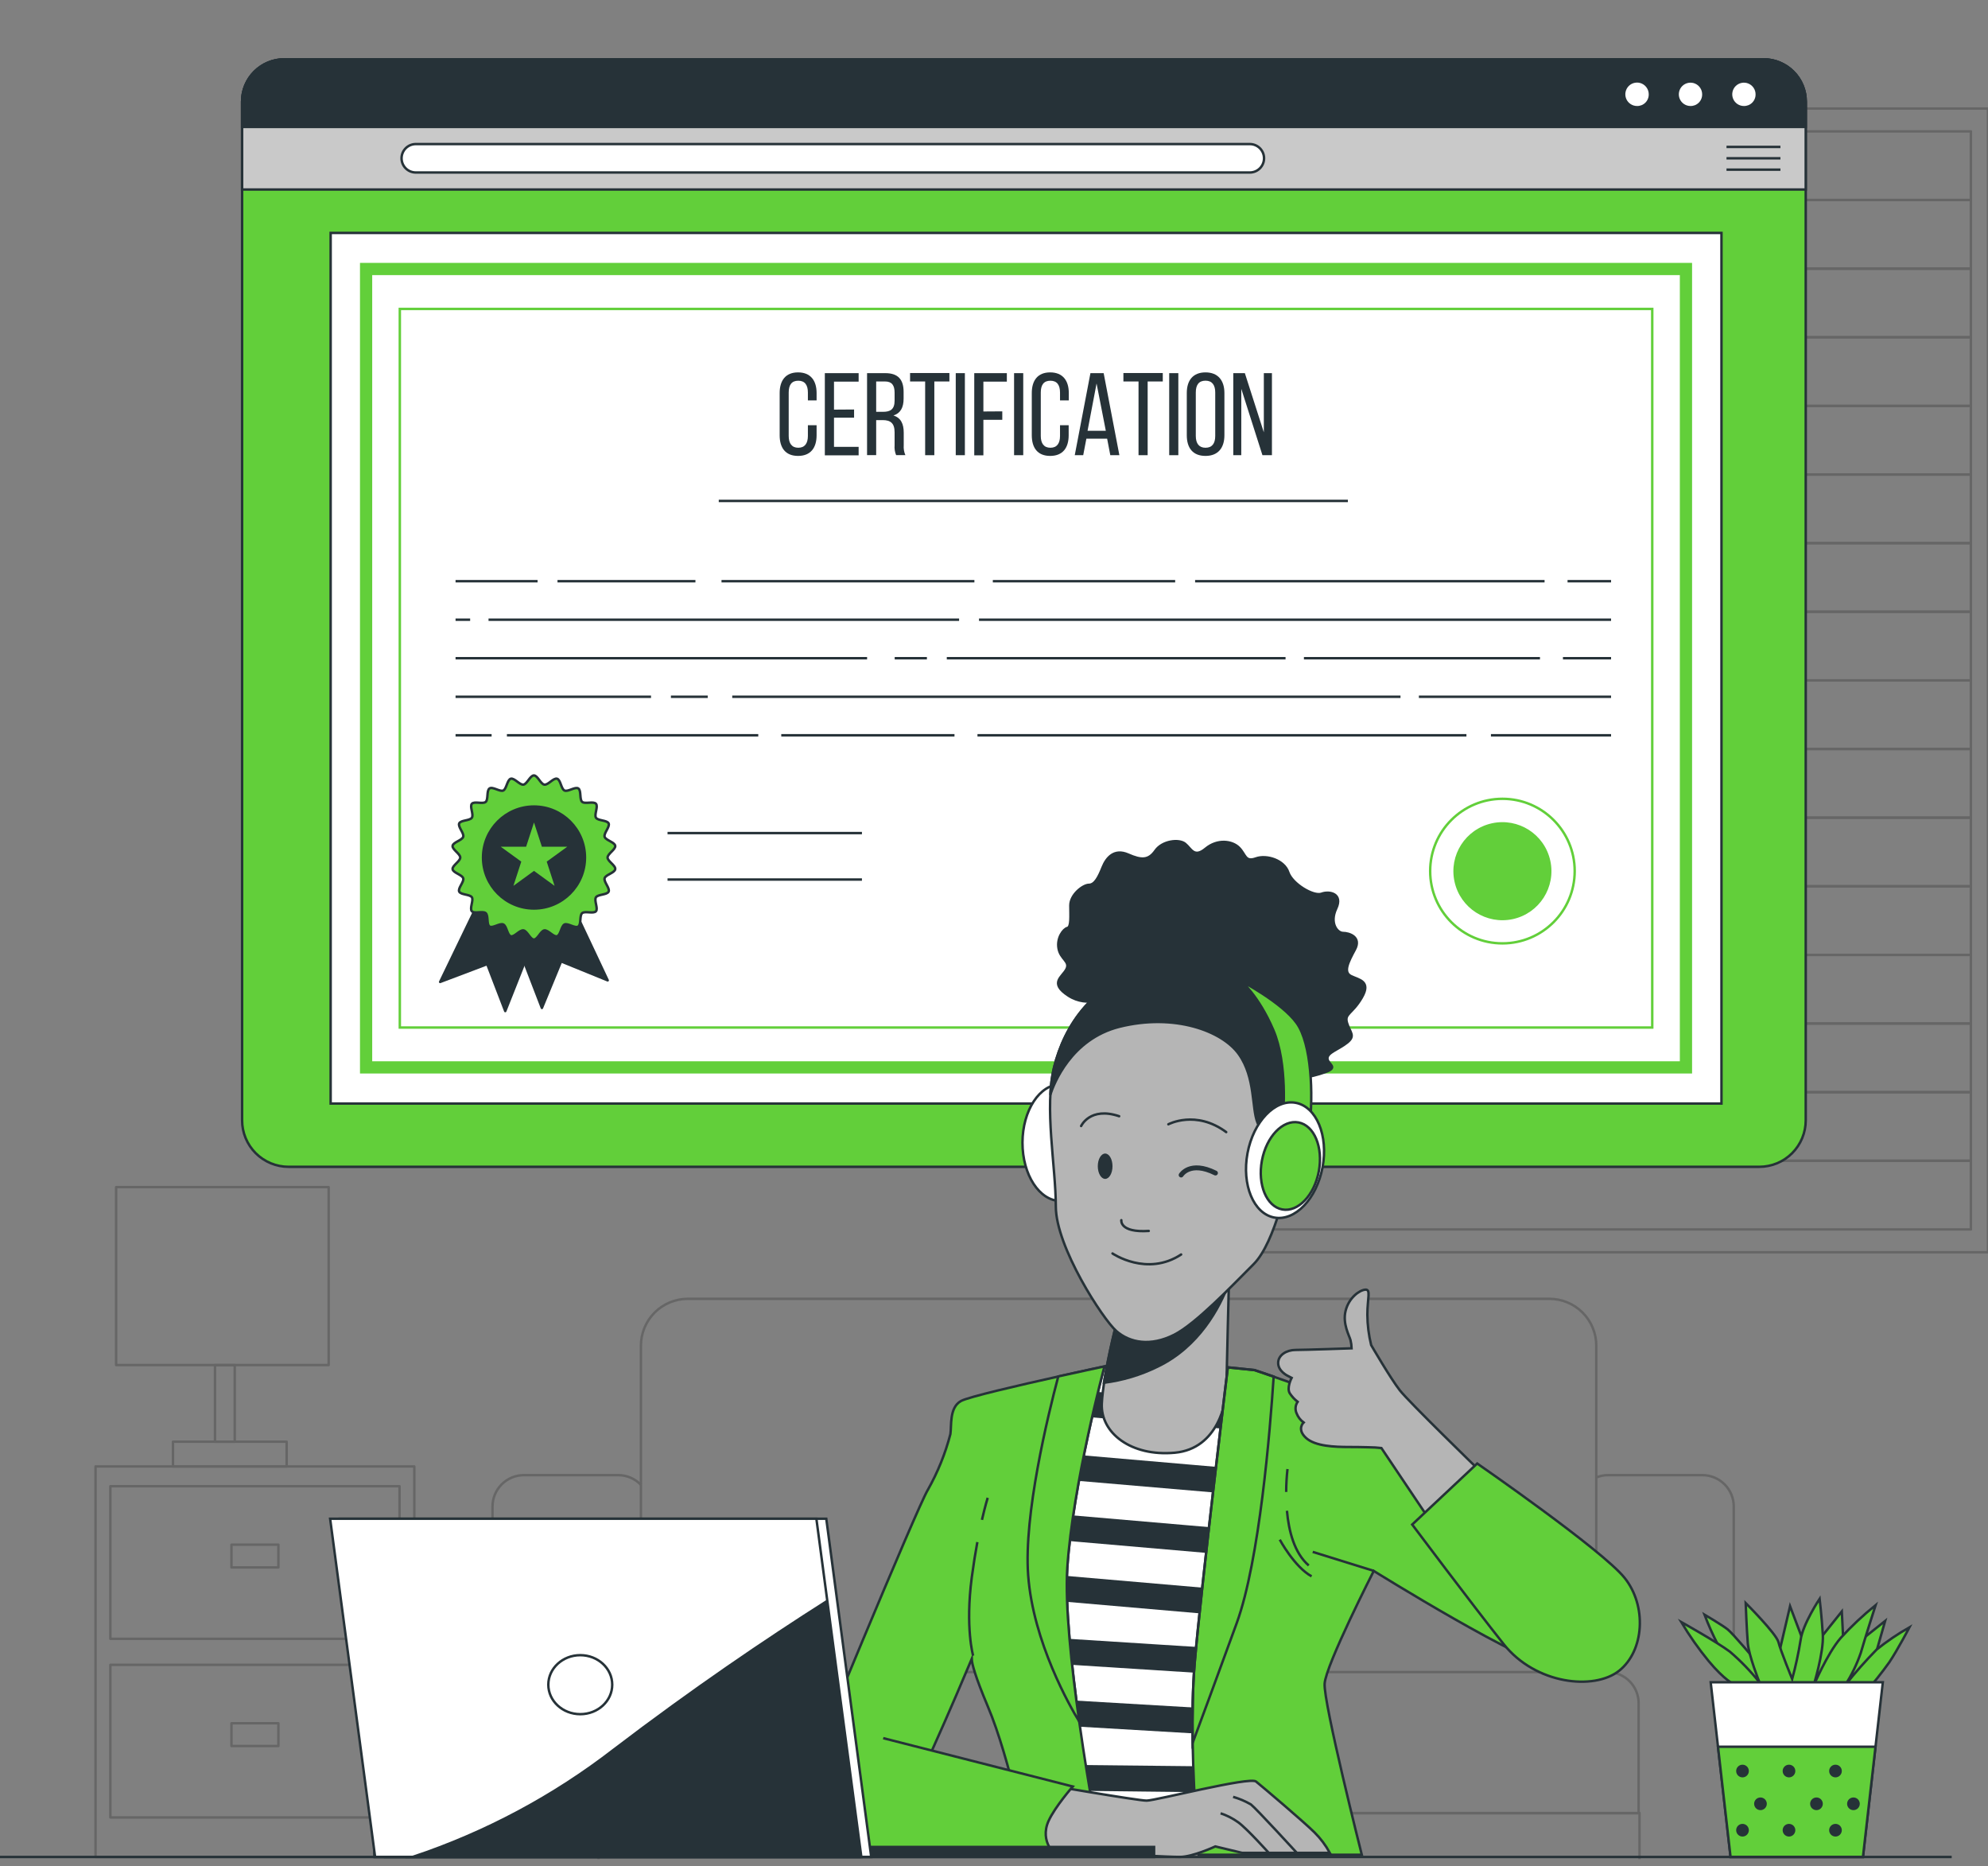 <svg width="130" height="122" viewBox="0 0 130 122" fill="none" xmlns="http://www.w3.org/2000/svg">
<rect x="0" y="0" width="130" height="122" fill="#808080" stroke="none"/>
<g opacity="0.2">
<path d="M128.881 8.59H76.165L74.294 13.076H128.881V8.59Z" stroke="black" stroke-width="0.16" stroke-linejoin="round"/>
<path d="M128.881 13.076H76.165L74.294 17.564H128.881V13.076Z" stroke="black" stroke-width="0.16" stroke-linejoin="round"/>
<path d="M128.881 17.564H76.165L74.294 22.049H128.881V17.564Z" stroke="black" stroke-width="0.16" stroke-linejoin="round"/>
<path d="M128.881 22.049H76.165L74.294 26.537H128.881V22.049Z" stroke="black" stroke-width="0.16" stroke-linejoin="round"/>
<path d="M128.881 26.537H76.165L74.294 31.022H128.881V26.537Z" stroke="black" stroke-width="0.16" stroke-linejoin="round"/>
<path d="M128.881 31.022H76.165L74.294 35.51H128.881V31.022Z" stroke="black" stroke-width="0.16" stroke-linejoin="round"/>
<path d="M128.881 35.51H76.165L74.294 39.995H128.881V35.51Z" stroke="black" stroke-width="0.16" stroke-linejoin="round"/>
<path d="M128.881 39.995H76.165L74.294 44.483H128.881V39.995Z" stroke="black" stroke-width="0.16" stroke-linejoin="round"/>
<path d="M128.881 44.483H76.165L74.294 48.968H128.881V44.483Z" stroke="black" stroke-width="0.16" stroke-linejoin="round"/>
<path d="M128.881 48.968H76.165L74.294 53.456H128.881V48.968Z" stroke="black" stroke-width="0.16" stroke-linejoin="round"/>
<path d="M128.881 53.456H76.165L74.294 57.941H128.881V53.456Z" stroke="black" stroke-width="0.16" stroke-linejoin="round"/>
<path d="M128.881 57.941H76.165L74.294 62.429H128.881V57.941Z" stroke="black" stroke-width="0.16" stroke-linejoin="round"/>
<path d="M128.881 62.429H76.165L74.294 66.914H128.881V62.429Z" stroke="black" stroke-width="0.16" stroke-linejoin="round"/>
<path d="M128.881 66.914H76.165L74.294 71.402H128.881V66.914Z" stroke="black" stroke-width="0.16" stroke-linejoin="round"/>
<path d="M128.881 71.402H76.165L74.294 75.887H128.881V71.402Z" stroke="black" stroke-width="0.16" stroke-linejoin="round"/>
<path d="M128.881 75.887H76.165L74.294 80.375H128.881V75.887Z" stroke="black" stroke-width="0.16" stroke-linejoin="round"/>
<path d="M130 7.095H73.733V81.87H130V7.095Z" stroke="black" stroke-width="0.16" stroke-linejoin="round"/>
</g>
<g opacity="0.2">
<path d="M26.126 108.839H7.218V118.818H26.126V108.839Z" stroke="black" stroke-width="0.16" stroke-linejoin="round"/>
<path d="M18.206 112.661H15.136V114.147H18.206V112.661Z" stroke="black" stroke-width="0.16" stroke-linejoin="round"/>
<path d="M27.093 95.87H6.248V121.402H27.093V95.87Z" stroke="black" stroke-width="0.16" stroke-linejoin="round"/>
<path d="M26.126 97.163H7.218V107.142H26.126V97.163Z" stroke="black" stroke-width="0.16" stroke-linejoin="round"/>
<path d="M18.206 100.985H15.136V102.472H18.206V100.985Z" stroke="black" stroke-width="0.16" stroke-linejoin="round"/>
<path d="M18.745 94.253H11.311V95.87H18.745V94.253Z" stroke="black" stroke-width="0.16" stroke-linejoin="round"/>
<path d="M15.351 89.246H14.058V94.256H15.351V89.246Z" stroke="black" stroke-width="0.16" stroke-linejoin="round"/>
<path d="M21.492 77.609H7.594V89.243H21.492V77.609Z" stroke="black" stroke-width="0.16" stroke-linejoin="round"/>
</g>
<g opacity="0.2">
<path d="M104.385 109.314V87.98C104.386 87.577 104.307 87.178 104.152 86.806C103.998 86.433 103.773 86.095 103.488 85.81C103.203 85.525 102.864 85.299 102.492 85.145C102.12 84.991 101.721 84.912 101.318 84.912H73.29V109.527" stroke="black" stroke-width="0.16" stroke-linejoin="round"/>
<path d="M73.525 84.912H44.976C44.573 84.912 44.174 84.992 43.802 85.146C43.43 85.3 43.092 85.526 42.808 85.811C42.523 86.096 42.297 86.434 42.144 86.806C41.99 87.178 41.911 87.577 41.911 87.98V109.314" stroke="black" stroke-width="0.16" stroke-linejoin="round"/>
<path d="M107.154 111.362V118.547H73.304V109.314H105.115C105.383 109.314 105.649 109.366 105.898 109.469C106.146 109.572 106.371 109.723 106.561 109.914C106.75 110.104 106.9 110.33 107.002 110.578C107.104 110.827 107.156 111.093 107.154 111.362Z" stroke="black" stroke-width="0.16" stroke-linejoin="round"/>
<path d="M73.561 109.314H41.179C40.911 109.314 40.646 109.367 40.399 109.469C40.151 109.572 39.927 109.722 39.738 109.912C39.548 110.101 39.398 110.326 39.296 110.573C39.194 110.821 39.142 111.086 39.142 111.354V118.539H73.561" stroke="black" stroke-width="0.16" stroke-linejoin="round"/>
<path d="M39.142 121.542V118.528H107.212V121.542" stroke="black" stroke-width="0.16" stroke-linejoin="round"/>
<path d="M41.911 97.072C41.719 96.872 41.489 96.713 41.234 96.604C40.979 96.495 40.704 96.439 40.427 96.439H34.262C33.992 96.439 33.725 96.491 33.475 96.594C33.226 96.698 32.999 96.849 32.808 97.039C32.617 97.23 32.466 97.457 32.362 97.706C32.259 97.955 32.206 98.222 32.206 98.492V121.396" stroke="black" stroke-width="0.16" stroke-linejoin="round"/>
<path d="M113.375 121.247V98.492C113.375 97.948 113.159 97.425 112.773 97.04C112.388 96.655 111.866 96.439 111.322 96.439H105.156C104.892 96.438 104.63 96.49 104.385 96.591" stroke="black" stroke-width="0.16" stroke-linejoin="round"/>
</g>
<path d="M118.081 6.642V73.242C118.081 74.049 117.761 74.822 117.191 75.392C116.621 75.962 115.847 76.282 115.041 76.282H18.872C18.066 76.282 17.293 75.962 16.722 75.392C16.152 74.822 15.832 74.049 15.832 73.242V6.642C15.832 5.909 16.123 5.206 16.641 4.688C17.16 4.17 17.863 3.879 18.596 3.879H115.318C116.051 3.879 116.753 4.17 117.272 4.688C117.79 5.206 118.081 5.909 118.081 6.642Z" fill="#62CF3A" stroke="#263238" stroke-width="0.16" stroke-miterlimit="10"/>
<path d="M118.081 6.642V12.39H15.832V6.642C15.832 5.909 16.123 5.206 16.641 4.688C17.16 4.17 17.863 3.879 18.596 3.879H115.318C116.051 3.879 116.753 4.17 117.272 4.688C117.79 5.206 118.081 5.909 118.081 6.642Z" fill="#C9C9C9" stroke="#263238" stroke-width="0.16" stroke-miterlimit="10"/>
<path d="M81.73 11.277H27.184C26.939 11.276 26.703 11.178 26.53 11.004C26.356 10.83 26.259 10.594 26.259 10.348C26.259 10.102 26.356 9.866 26.53 9.692C26.703 9.518 26.939 9.42 27.184 9.419H81.73C81.976 9.419 82.213 9.517 82.387 9.691C82.561 9.866 82.659 10.102 82.659 10.348C82.659 10.594 82.561 10.831 82.387 11.005C82.213 11.179 81.976 11.277 81.73 11.277Z" fill="white" stroke="#263238" stroke-width="0.16" stroke-miterlimit="10"/>
<path d="M112.9 9.605H116.426" stroke="#263238" stroke-width="0.16" stroke-miterlimit="10"/>
<path d="M112.9 10.348H116.426" stroke="#263238" stroke-width="0.16" stroke-miterlimit="10"/>
<path d="M112.9 11.091H116.426" stroke="#263238" stroke-width="0.16" stroke-miterlimit="10"/>
<path d="M118.081 6.642V8.3H15.832V6.642C15.832 5.909 16.123 5.206 16.641 4.688C17.16 4.17 17.863 3.879 18.596 3.879H115.318C116.051 3.879 116.753 4.17 117.272 4.688C117.79 5.206 118.081 5.909 118.081 6.642Z" fill="#263238" stroke="#263238" stroke-width="0.16" stroke-miterlimit="10"/>
<path d="M107.895 6.181C107.898 6.013 107.851 5.847 107.76 5.706C107.669 5.565 107.538 5.454 107.384 5.387C107.23 5.321 107.059 5.302 106.894 5.333C106.728 5.364 106.576 5.443 106.456 5.561C106.337 5.679 106.255 5.83 106.221 5.995C106.187 6.159 106.203 6.33 106.267 6.486C106.331 6.641 106.44 6.774 106.58 6.867C106.72 6.961 106.884 7.01 107.052 7.01C107.162 7.012 107.271 6.991 107.374 6.951C107.476 6.91 107.569 6.849 107.647 6.772C107.726 6.695 107.788 6.603 107.83 6.501C107.873 6.4 107.895 6.291 107.895 6.181Z" fill="white" stroke="#263238" stroke-width="0.16" stroke-miterlimit="10"/>
<path d="M111.388 6.181C111.391 6.013 111.344 5.849 111.253 5.709C111.162 5.568 111.031 5.458 110.877 5.392C110.724 5.326 110.554 5.308 110.389 5.339C110.225 5.37 110.073 5.449 109.954 5.566C109.835 5.683 109.753 5.833 109.72 5.997C109.686 6.161 109.702 6.331 109.765 6.486C109.828 6.641 109.936 6.773 110.075 6.867C110.214 6.96 110.378 7.01 110.545 7.01C110.655 7.012 110.764 6.991 110.867 6.951C110.969 6.91 111.062 6.849 111.14 6.772C111.219 6.695 111.281 6.603 111.323 6.501C111.366 6.4 111.388 6.291 111.388 6.181Z" fill="white" stroke="#263238" stroke-width="0.16" stroke-miterlimit="10"/>
<path d="M114.881 6.181C114.884 6.013 114.837 5.849 114.746 5.709C114.655 5.568 114.524 5.458 114.37 5.392C114.217 5.326 114.047 5.308 113.882 5.339C113.718 5.37 113.566 5.449 113.447 5.566C113.328 5.683 113.246 5.833 113.213 5.997C113.179 6.161 113.195 6.331 113.258 6.486C113.321 6.641 113.43 6.773 113.568 6.867C113.707 6.96 113.871 7.01 114.038 7.01C114.148 7.012 114.257 6.991 114.36 6.951C114.462 6.91 114.555 6.849 114.633 6.772C114.712 6.695 114.774 6.603 114.817 6.501C114.859 6.4 114.881 6.291 114.881 6.181Z" fill="white" stroke="#263238" stroke-width="0.16" stroke-miterlimit="10"/>
<path d="M112.571 15.228H21.622V72.145H112.571V15.228Z" fill="white" stroke="#263238" stroke-width="0.16" stroke-miterlimit="10"/>
<path d="M110.249 17.586H23.94V69.782H110.249V17.586Z" stroke="#62CF3A" stroke-width="0.799" stroke-miterlimit="10"/>
<path d="M108.044 20.197H26.145V67.176H108.044V20.197Z" stroke="#62CF3A" stroke-width="0.16" stroke-miterlimit="10"/>
<path d="M53.399 25.694V26.177H52.83V25.663C52.83 25.18 52.639 24.89 52.202 24.89C51.766 24.89 51.575 25.166 51.575 25.663V28.499C51.575 28.98 51.774 29.272 52.202 29.272C52.631 29.272 52.83 28.98 52.83 28.499V27.799H53.399V28.457C53.399 29.27 53.015 29.806 52.186 29.806C51.357 29.806 50.984 29.27 50.984 28.457V25.694C50.984 24.881 51.368 24.345 52.186 24.345C53.004 24.345 53.399 24.878 53.399 25.694Z" fill="#263238"/>
<path d="M55.85 26.771V27.308H54.537V29.214H56.148V29.767H53.938V24.395H56.148V24.948H54.537V26.78L55.85 26.771Z" fill="#263238"/>
<path d="M57.895 24.395C58.738 24.395 59.089 24.826 59.089 25.622V26.058C59.089 26.65 58.882 27.017 58.423 27.164C58.912 27.31 59.097 27.716 59.097 28.283V29.112C59.08 29.332 59.117 29.553 59.205 29.756H58.6C58.515 29.551 58.481 29.328 58.5 29.107V28.264C58.5 27.656 58.224 27.465 57.718 27.465H57.295V29.756H56.699V24.395H57.895ZM57.74 26.923C58.216 26.923 58.5 26.771 58.5 26.188V25.674C58.5 25.194 58.323 24.939 57.879 24.939H57.295V26.923H57.74Z" fill="#263238"/>
<path d="M60.498 29.759V24.939H59.512V24.387H62.084V24.939H61.098V29.759H60.498Z" fill="#263238"/>
<path d="M63.096 24.395V29.759H62.499V24.395H63.096Z" fill="#263238"/>
<path d="M65.542 26.893V27.446H64.306V29.767H63.709V24.395H65.84V24.948H64.306V26.901L65.542 26.893Z" fill="#263238"/>
<path d="M66.912 24.395V29.759H66.313V24.395H66.912Z" fill="#263238"/>
<path d="M69.891 25.694V26.177H69.317V25.663C69.317 25.18 69.126 24.89 68.689 24.89C68.253 24.89 68.059 25.166 68.059 25.663V28.499C68.059 28.98 68.258 29.272 68.689 29.272C69.12 29.272 69.317 28.98 69.317 28.499V27.799H69.883V28.457C69.883 29.27 69.502 29.806 68.673 29.806C67.844 29.806 67.471 29.27 67.471 28.457V25.694C67.471 24.881 67.852 24.345 68.673 24.345C69.493 24.345 69.891 24.878 69.891 25.694Z" fill="#263238"/>
<path d="M71.041 28.678L70.834 29.759H70.281L71.306 24.395H72.171L73.199 29.759H72.605L72.398 28.678H71.041ZM71.118 28.164H72.312L71.707 25.069L71.118 28.164Z" fill="#263238"/>
<path d="M74.451 29.759V24.939H73.462V24.387H76.037V24.939H75.048V29.759H74.451Z" fill="#263238"/>
<path d="M77.054 24.395V29.759H76.457V24.395H77.054Z" fill="#263238"/>
<path d="M77.607 25.694C77.607 24.865 78.013 24.345 78.831 24.345C79.649 24.345 80.067 24.873 80.067 25.694V28.457C80.067 29.27 79.66 29.806 78.831 29.806C78.002 29.806 77.607 29.286 77.607 28.457V25.694ZM78.196 28.499C78.196 28.988 78.403 29.272 78.831 29.272C79.26 29.272 79.467 28.996 79.467 28.499V25.66C79.467 25.177 79.268 24.887 78.831 24.887C78.395 24.887 78.196 25.163 78.196 25.66V28.499Z" fill="#263238"/>
<path d="M81.169 29.759H80.647V24.395H81.404L82.645 28.264V24.395H83.175V29.759H82.554L81.172 25.423L81.169 29.759Z" fill="#263238"/>
<path d="M47.001 32.749H88.141" stroke="#263238" stroke-width="0.16" stroke-miterlimit="10"/>
<path d="M102.506 37.997H105.352" stroke="#263238" stroke-width="0.16" stroke-miterlimit="10"/>
<path d="M78.151 37.997H101.003" stroke="#263238" stroke-width="0.16" stroke-miterlimit="10"/>
<path d="M64.923 37.997H76.847" stroke="#263238" stroke-width="0.16" stroke-miterlimit="10"/>
<path d="M47.181 37.997H63.718" stroke="#263238" stroke-width="0.16" stroke-miterlimit="10"/>
<path d="M36.456 37.997H45.476" stroke="#263238" stroke-width="0.16" stroke-miterlimit="10"/>
<path d="M29.79 37.997H35.154" stroke="#263238" stroke-width="0.16" stroke-miterlimit="10"/>
<path d="M64.019 40.514H105.352" stroke="#263238" stroke-width="0.16" stroke-miterlimit="10"/>
<path d="M31.946 40.514H62.717" stroke="#263238" stroke-width="0.16" stroke-miterlimit="10"/>
<path d="M29.79 40.514H30.744" stroke="#263238" stroke-width="0.16" stroke-miterlimit="10"/>
<path d="M102.205 43.032H105.352" stroke="#263238" stroke-width="0.16" stroke-miterlimit="10"/>
<path d="M85.267 43.032H100.702" stroke="#263238" stroke-width="0.16" stroke-miterlimit="10"/>
<path d="M61.913 43.032H84.065" stroke="#263238" stroke-width="0.16" stroke-miterlimit="10"/>
<path d="M58.506 43.032H60.612" stroke="#263238" stroke-width="0.16" stroke-miterlimit="10"/>
<path d="M29.79 43.032H56.701" stroke="#263238" stroke-width="0.16" stroke-miterlimit="10"/>
<path d="M92.784 45.552H105.352" stroke="#263238" stroke-width="0.16" stroke-miterlimit="10"/>
<path d="M47.883 45.552H91.582" stroke="#263238" stroke-width="0.16" stroke-miterlimit="10"/>
<path d="M43.873 45.552H46.28" stroke="#263238" stroke-width="0.16" stroke-miterlimit="10"/>
<path d="M29.79 45.552H42.572" stroke="#263238" stroke-width="0.16" stroke-miterlimit="10"/>
<path d="M97.496 48.07H105.352" stroke="#263238" stroke-width="0.16" stroke-miterlimit="10"/>
<path d="M63.919 48.07H95.893" stroke="#263238" stroke-width="0.16" stroke-miterlimit="10"/>
<path d="M51.089 48.07H62.416" stroke="#263238" stroke-width="0.16" stroke-miterlimit="10"/>
<path d="M33.148 48.07H49.585" stroke="#263238" stroke-width="0.16" stroke-miterlimit="10"/>
<path d="M29.79 48.07H32.148" stroke="#263238" stroke-width="0.16" stroke-miterlimit="10"/>
<path d="M32.844 59.162L35.436 65.897L36.691 62.852L39.739 64.092L36.76 57.77L32.844 59.162Z" fill="#263238" stroke="#263238" stroke-width="0.16" stroke-linecap="round" stroke-linejoin="round"/>
<path d="M31.918 57.698L28.782 64.195L31.86 63.031L33.04 66.101L35.616 59.604L31.918 57.698Z" fill="#263238" stroke="#263238" stroke-width="0.16" stroke-linecap="round" stroke-linejoin="round"/>
<path d="M39.731 56.062C39.731 55.816 40.264 55.534 40.231 55.296C40.198 55.059 39.606 54.934 39.537 54.705C39.468 54.475 39.899 54.05 39.8 53.831C39.7 53.613 39.098 53.663 38.971 53.458C38.844 53.254 39.134 52.729 38.971 52.547C38.808 52.364 38.249 52.582 38.067 52.422C37.885 52.262 38.023 51.679 37.818 51.546C37.614 51.413 37.139 51.784 36.915 51.681C36.691 51.579 36.663 50.98 36.428 50.91C36.193 50.841 35.845 51.331 35.599 51.297C35.353 51.264 35.16 50.695 34.914 50.695C34.668 50.695 34.466 51.264 34.228 51.297C33.991 51.331 33.632 50.844 33.4 50.91C33.167 50.977 33.123 51.582 32.91 51.681C32.698 51.781 32.214 51.405 32.01 51.546C31.805 51.687 31.943 52.265 31.761 52.425C31.578 52.585 31.015 52.364 30.857 52.547C30.7 52.729 30.992 53.254 30.857 53.458C30.722 53.663 30.125 53.61 30.028 53.831C29.931 54.053 30.36 54.47 30.291 54.705C30.221 54.94 29.633 55.056 29.597 55.296C29.561 55.537 30.097 55.816 30.097 56.062C30.097 56.308 29.564 56.587 29.597 56.824C29.63 57.062 30.221 57.186 30.291 57.419C30.36 57.651 29.926 58.071 30.028 58.289C30.13 58.507 30.73 58.46 30.857 58.662C30.984 58.864 30.691 59.392 30.857 59.574C31.023 59.756 31.576 59.538 31.761 59.698C31.946 59.859 31.805 60.442 32.01 60.574C32.214 60.707 32.689 60.337 32.91 60.439C33.131 60.541 33.165 61.141 33.4 61.21C33.634 61.279 33.983 60.79 34.228 60.826C34.474 60.862 34.668 61.426 34.914 61.426C35.16 61.426 35.362 60.859 35.599 60.826C35.837 60.793 36.196 61.276 36.428 61.21C36.66 61.144 36.705 60.538 36.917 60.439C37.13 60.34 37.614 60.715 37.818 60.574C38.023 60.434 37.885 59.856 38.067 59.698C38.249 59.541 38.813 59.756 38.971 59.574C39.128 59.392 38.835 58.867 38.971 58.662C39.106 58.458 39.703 58.51 39.8 58.289C39.897 58.068 39.468 57.651 39.537 57.416C39.606 57.181 40.195 57.068 40.231 56.824C40.267 56.581 39.731 56.308 39.731 56.062Z" fill="#62CF3A" stroke="#263238" stroke-width="0.16" stroke-miterlimit="10"/>
<path d="M34.919 59.394C36.76 59.394 38.252 57.902 38.252 56.062C38.252 54.221 36.76 52.729 34.919 52.729C33.079 52.729 31.587 54.221 31.587 56.062C31.587 57.902 33.079 59.394 34.919 59.394Z" fill="#263238" stroke="#263238" stroke-width="0.16" stroke-linecap="round" stroke-linejoin="round"/>
<path d="M34.919 53.771L35.434 55.354H37.097L35.751 56.33L36.265 57.913L34.919 56.935L33.574 57.913L34.088 56.33L32.742 55.354H34.405L34.919 53.771Z" fill="#62CF3A"/>
<path d="M43.652 54.464H56.364" stroke="#263238" stroke-width="0.16" stroke-miterlimit="10"/>
<path d="M43.652 57.501H56.364" stroke="#263238" stroke-width="0.16" stroke-miterlimit="10"/>
<path d="M98.248 61.674C100.857 61.674 102.973 59.559 102.973 56.949C102.973 54.339 100.857 52.223 98.248 52.223C95.638 52.223 93.522 54.339 93.522 56.949C93.522 59.559 95.638 61.674 98.248 61.674Z" stroke="#62CF3A" stroke-width="0.16" stroke-miterlimit="10"/>
<path d="M98.932 60.087C100.661 59.708 101.756 57.999 101.378 56.27C100.999 54.54 99.29 53.445 97.56 53.824C95.831 54.203 94.736 55.911 95.115 57.641C95.493 59.37 97.202 60.465 98.932 60.087Z" fill="#62CF3A"/>
<path d="M113.809 110.118C113.809 110.118 112.841 108.46 112.358 107.562C112.02 106.912 111.72 106.243 111.46 105.558C111.46 105.558 112.634 106.249 112.98 106.526C113.325 106.802 114.776 108.529 114.776 108.529L115.19 108.046L114.707 106.457L116.296 108.253L117.056 105.006L118.23 108.115L120.441 105.351L120.579 108.115L123.274 105.973L122.306 109.358L121.27 110.809H113.878L113.809 110.118Z" fill="#62CF3A" stroke="#263238" stroke-width="0.16" stroke-miterlimit="10"/>
<path d="M113.394 110.118C113.394 110.118 112.772 109.842 111.736 108.598C111.074 107.792 110.474 106.938 109.94 106.042C109.94 106.042 112.289 107.355 113.118 107.977C113.825 108.581 114.473 109.252 115.052 109.98C115.052 109.98 114.361 108.253 114.292 107.424C114.223 106.595 114.154 104.799 114.154 104.799C114.154 104.799 116.158 106.802 116.296 107.355C116.434 107.907 117.194 109.773 117.194 109.773C117.423 108.931 117.608 108.078 117.747 107.217C117.885 106.18 118.99 104.522 118.99 104.522C118.99 104.522 119.128 105.697 119.198 106.871C119.267 108.046 118.576 110.256 118.576 110.256C118.576 110.256 119.474 108.115 120.372 107.078C121.077 106.308 121.839 105.592 122.652 104.937C122.652 104.937 121.961 107.078 121.685 108.046C121.426 108.799 121.079 109.518 120.648 110.187C121.297 109.368 121.989 108.584 122.721 107.838C123.395 107.299 124.111 106.814 124.863 106.388C124.863 106.388 124.103 107.838 123.55 108.667C123.034 109.387 122.481 110.079 121.892 110.74H113.394V110.118Z" fill="#62CF3A" stroke="#263238" stroke-width="0.16" stroke-miterlimit="10"/>
<path d="M123.122 109.98L122.644 114.194L121.823 121.402H113.165L112.344 114.194L111.866 109.98H123.122Z" fill="white" stroke="#263238" stroke-width="0.16" stroke-miterlimit="10"/>
<path d="M122.644 114.194L121.823 121.402H113.165L112.344 114.194H122.644Z" fill="#62CF3A" stroke="#263238" stroke-width="0.16" stroke-miterlimit="10"/>
<path d="M113.947 116.198C114.176 116.198 114.361 116.012 114.361 115.783C114.361 115.554 114.176 115.369 113.947 115.369C113.718 115.369 113.532 115.554 113.532 115.783C113.532 116.012 113.718 116.198 113.947 116.198Z" fill="#263238"/>
<path d="M116.987 116.198C117.216 116.198 117.401 116.012 117.401 115.783C117.401 115.554 117.216 115.369 116.987 115.369C116.758 115.369 116.572 115.554 116.572 115.783C116.572 116.012 116.758 116.198 116.987 116.198Z" fill="#263238"/>
<path d="M115.121 118.34C115.35 118.34 115.536 118.154 115.536 117.925C115.536 117.696 115.35 117.511 115.121 117.511C114.892 117.511 114.707 117.696 114.707 117.925C114.707 118.154 114.892 118.34 115.121 118.34Z" fill="#263238"/>
<path d="M118.783 118.34C119.012 118.34 119.198 118.154 119.198 117.925C119.198 117.696 119.012 117.511 118.783 117.511C118.554 117.511 118.368 117.696 118.368 117.925C118.368 118.154 118.554 118.34 118.783 118.34Z" fill="#263238"/>
<path d="M121.201 118.34C121.43 118.34 121.616 118.154 121.616 117.925C121.616 117.696 121.43 117.511 121.201 117.511C120.972 117.511 120.786 117.696 120.786 117.925C120.786 118.154 120.972 118.34 121.201 118.34Z" fill="#263238"/>
<path d="M120.027 116.198C120.255 116.198 120.441 116.012 120.441 115.783C120.441 115.554 120.255 115.369 120.027 115.369C119.798 115.369 119.612 115.554 119.612 115.783C119.612 116.012 119.798 116.198 120.027 116.198Z" fill="#263238"/>
<path d="M113.947 120.067C114.176 120.067 114.361 119.881 114.361 119.652C114.361 119.423 114.176 119.238 113.947 119.238C113.718 119.238 113.532 119.423 113.532 119.652C113.532 119.881 113.718 120.067 113.947 120.067Z" fill="#263238"/>
<path d="M116.987 120.067C117.216 120.067 117.401 119.881 117.401 119.652C117.401 119.423 117.216 119.238 116.987 119.238C116.758 119.238 116.572 119.423 116.572 119.652C116.572 119.881 116.758 120.067 116.987 120.067Z" fill="#263238"/>
<path d="M120.027 120.067C120.255 120.067 120.441 119.881 120.441 119.652C120.441 119.423 120.255 119.238 120.027 119.238C119.798 119.238 119.612 119.423 119.612 119.652C119.612 119.881 119.798 120.067 120.027 120.067Z" fill="#263238"/>
<path d="M71.853 74.707C71.859 72.601 70.746 70.891 69.367 70.888C67.989 70.884 66.868 72.589 66.862 74.695C66.857 76.801 67.97 78.511 69.349 78.515C70.727 78.518 71.848 76.814 71.853 74.707Z" fill="white" stroke="#263238" stroke-width="0.16" stroke-linecap="round" stroke-linejoin="round"/>
<path d="M72.492 65.153C72.492 65.153 71.146 65.924 69.864 65.09C68.582 64.255 69.48 63.874 69.737 63.36C69.994 62.846 69.353 62.719 69.223 62.014C69.093 61.309 69.543 60.732 69.8 60.668C70.057 60.605 69.994 59.897 69.994 59.193C69.994 58.488 70.823 57.847 71.21 57.847C71.597 57.847 71.851 57.336 72.108 56.694C72.365 56.053 72.879 55.476 73.766 55.865C74.653 56.255 75.112 56.25 75.562 55.608C76.013 54.967 77.099 54.84 77.496 55.161C77.894 55.481 78.071 56.122 78.842 55.481C79.613 54.84 80.572 54.97 81.02 55.418C81.468 55.865 81.404 56.379 82.125 56.122C82.847 55.865 83.982 56.25 84.239 57.021C84.496 57.792 85.897 58.623 86.42 58.43C86.942 58.236 87.829 58.43 87.379 59.392C86.928 60.353 87.445 60.995 87.829 60.995C88.213 60.995 89.048 61.252 88.597 62.083C88.147 62.915 87.829 63.559 88.34 63.813C88.852 64.067 89.686 64.134 89.048 65.225C88.409 66.317 87.893 66.251 88.086 66.883C88.28 67.516 88.661 67.713 88.086 68.166C87.511 68.619 86.804 68.807 86.804 69.191C86.804 69.575 87.572 69.766 86.674 70.086C86.156 70.275 85.618 70.405 85.071 70.473C85.071 70.473 83.792 67.011 80.136 65.858C76.48 64.706 74.368 64.83 73.534 65.281C72.699 65.731 72.492 65.153 72.492 65.153Z" fill="#263238" stroke="#263238" stroke-width="0.16" stroke-linecap="round" stroke-linejoin="round"/>
<path d="M73.782 88.654L69.084 90.821C69.084 90.821 66.655 104.268 66.829 107.999C67.004 111.729 69.084 121.012 69.084 121.012H80.371C80.371 121.012 78.635 109.646 79.503 105.57C80.371 101.493 82.454 90.301 82.454 90.301C82.454 90.301 78.983 89.348 77.941 89.174C76.9 89 73.782 88.654 73.782 88.654Z" fill="white" stroke="#263238" stroke-width="0.16" stroke-miterlimit="10"/>
<path d="M68.394 94.936L81.382 96.058C81.277 96.61 81.172 97.163 81.064 97.716L68.131 96.61C68.211 96.024 68.308 95.463 68.394 94.936ZM79.508 105.558C79.608 105.089 79.724 104.525 79.851 103.9L67.233 102.812C67.161 103.392 67.097 103.953 67.039 104.486L79.508 105.567V105.558ZM80.614 99.971L67.766 98.865C67.683 99.418 67.6 99.971 67.523 100.54L80.288 101.645C80.406 101.109 80.514 100.551 80.625 99.982L80.614 99.971ZM66.838 106.946C66.821 107.344 66.818 107.695 66.838 107.988C66.838 108.189 66.863 108.408 66.882 108.637L79.265 109.427C79.265 108.836 79.265 108.267 79.265 107.736L66.838 106.946ZM69.165 90.774L69.087 90.81C69.087 90.81 68.977 91.429 68.811 92.437L81.843 93.565C81.96 92.938 82.067 92.374 82.156 91.907L69.165 90.774ZM79.666 115.485L67.935 115.361C68.045 115.946 68.159 116.513 68.266 117.052L79.873 117.184C79.818 116.654 79.746 116.085 79.685 115.507L79.666 115.485ZM67.432 112.699L79.472 113.407C79.424 112.841 79.383 112.275 79.348 111.707L67.158 110.991C67.258 111.552 67.352 112.127 67.451 112.71L67.432 112.699Z" fill="#263238"/>
<path d="M73.089 86.214C73.089 86.214 72.135 89.856 72.05 91.766C71.964 93.675 73.957 95.234 76.819 94.974C79.682 94.715 80.202 91.592 80.202 90.81C80.202 90.028 80.371 83.451 80.371 83.451C79.411 84.272 78.395 85.025 77.331 85.706C75.692 86.745 73.089 86.214 73.089 86.214Z" fill="#B5B5B5" stroke="#263238" stroke-width="0.16" stroke-miterlimit="10"/>
<path d="M75.692 89.348C78.403 88.049 79.754 85.498 80.365 83.879C80.365 83.603 80.365 83.448 80.365 83.448C79.405 84.269 78.389 85.022 77.325 85.703C75.667 86.745 73.075 86.225 73.075 86.225C73.075 86.225 72.481 88.502 72.188 90.398C73.406 90.245 74.59 89.89 75.692 89.348Z" fill="#263238" stroke="#263238" stroke-width="0.16" stroke-miterlimit="10"/>
<path d="M84.983 72.297C84.983 72.297 84.872 68.45 83.444 66.251C82.015 64.051 79.003 62.705 75.639 63.277C71.467 63.996 69.593 67.124 68.932 69.763C68.272 72.402 69.043 76.249 69.043 78.882C69.043 81.516 72.121 86.247 73 87.018C73.879 87.789 75.236 88.043 76.786 87.259C78.21 86.535 80.55 84.072 81.979 82.644C83.408 81.215 84.259 76.965 84.48 75.975C84.701 74.986 84.983 72.297 84.983 72.297Z" fill="#B5B5B5" stroke="#263238" stroke-width="0.16" stroke-linecap="round" stroke-linejoin="round"/>
<path d="M73.326 79.77C73.326 79.77 73.197 80.599 75.12 80.474" stroke="#263238" stroke-width="0.16" stroke-linecap="round" stroke-linejoin="round"/>
<path d="M72.749 81.947C72.749 81.947 74.993 83.487 77.237 82.014" stroke="#263238" stroke-width="0.16" stroke-linecap="round" stroke-linejoin="round"/>
<path d="M77.237 76.818C77.237 76.818 77.812 75.856 79.481 76.688" stroke="#263238" stroke-width="0.32" stroke-linecap="round" stroke-linejoin="round"/>
<path d="M72.749 76.243C72.749 76.705 72.533 77.072 72.268 77.072C72.003 77.072 71.787 76.699 71.787 76.243C71.787 75.787 72.003 75.414 72.268 75.414C72.533 75.414 72.749 75.785 72.749 76.243Z" fill="#263238"/>
<path d="M70.698 73.615C70.698 73.615 71.276 72.333 73.185 72.974" stroke="#263238" stroke-width="0.16" stroke-linecap="round" stroke-linejoin="round"/>
<path d="M76.402 73.502C76.402 73.502 78.198 72.54 80.185 74.013" stroke="#263238" stroke-width="0.16" stroke-linecap="round" stroke-linejoin="round"/>
<path d="M75.639 63.277C71.467 63.996 69.593 67.124 68.932 69.763C68.794 70.349 68.713 70.947 68.689 71.548C68.905 70.877 70.024 67.931 73.197 67.127C76.789 66.231 79.928 67.384 81.017 68.923C82.106 70.462 81.846 72.449 82.236 73.411C82.479 74.019 83.701 74.936 84.566 75.528C84.764 74.348 84.983 72.283 84.983 72.283C84.983 72.283 84.872 68.436 83.444 66.237C82.015 64.037 79.003 62.705 75.639 63.277Z" fill="#263238" stroke="#263238" stroke-width="0.16" stroke-linecap="round" stroke-linejoin="round"/>
<path d="M83.902 72.974C83.902 72.974 84.223 69.578 83.261 67.334C82.299 65.09 81.147 64.128 81.147 64.128C81.147 64.128 83.839 65.54 84.8 66.892C85.762 68.243 85.889 71.507 85.629 73.751L83.642 73.43L83.902 72.974Z" fill="#62CF3A" stroke="#263238" stroke-width="0.16" stroke-miterlimit="10"/>
<path d="M86.486 76.307C86.099 78.377 84.687 79.85 83.33 79.598C81.973 79.347 81.191 77.459 81.578 75.389C81.965 73.32 83.377 71.847 84.731 72.098C86.085 72.35 86.873 74.237 86.486 76.307Z" fill="white" stroke="#263238" stroke-width="0.16" stroke-linecap="round" stroke-linejoin="round"/>
<path d="M86.241 76.573C86.534 75.002 85.939 73.573 84.912 73.381C83.884 73.189 82.813 74.307 82.519 75.878C82.226 77.448 82.821 78.877 83.849 79.069C84.877 79.261 85.948 78.144 86.241 76.573Z" fill="#62CF3A" stroke="#263238" stroke-width="0.16" stroke-miterlimit="10"/>
<path d="M70.574 112.556C71.221 117.143 72.016 121.258 72.016 121.258H67.277C67.277 121.258 66.064 115.01 64.588 111.541C63.759 109.568 63.557 108.778 63.544 108.455C62.9 109.988 58.887 119.464 58.169 119.785C57.387 120.13 54.524 119.509 53.471 119.177C52.418 118.845 52.346 117.356 52.52 116.748C52.694 116.14 59.981 98.528 60.672 97.403C61.32 96.257 61.816 95.032 62.148 93.758C62.234 93.239 62.06 92.023 62.842 91.592C63.314 91.329 66.636 90.561 69.198 89.992C70.872 89.619 72.218 89.334 72.218 89.334C72.218 89.334 70.146 97.052 69.792 102.519C69.64 104.942 70.068 108.9 70.574 112.553C70.577 112.553 70.577 112.553 70.574 112.556Z" fill="#62CF3A" stroke="#263238" stroke-width="0.16" stroke-miterlimit="10"/>
<path d="M70.574 112.553C69.977 111.572 67.556 107.36 67.233 102.975C66.943 99.039 68.512 92.581 69.203 89.986C70.878 89.613 72.224 89.329 72.224 89.329C72.224 89.329 70.146 97.052 69.792 102.519C69.64 104.942 70.057 108.9 70.574 112.553Z" fill="#62CF3A" stroke="#263238" stroke-width="0.16" stroke-miterlimit="10"/>
<path d="M64.212 99.363C64.428 98.426 64.588 97.92 64.588 97.92" stroke="#263238" stroke-width="0.16" stroke-miterlimit="10"/>
<path d="M63.635 108.245C63.635 108.245 63.113 106.421 63.546 103.127C63.663 102.256 63.787 101.482 63.911 100.816" stroke="#263238" stroke-width="0.16" stroke-miterlimit="10"/>
<path d="M101.804 109.005C99.809 108.916 89.833 102.701 89.833 102.701C89.833 102.701 86.707 108.825 86.621 110.068C86.536 111.312 89.051 121.258 89.051 121.258H78.381C78.381 121.258 78.058 117.768 77.991 113.94C77.961 112.174 77.991 110.348 78.121 108.736C78.555 103.677 80.288 89.392 80.288 89.392L82.026 89.569C82.026 89.569 82.518 89.735 83.289 90.003C85.342 90.716 89.368 92.175 91.134 93.208C93.561 94.629 96.938 96.939 98.596 98.006C100.254 99.073 104.148 101.468 104.927 104.666C105.706 107.863 103.799 109.093 101.804 109.005Z" fill="#62CF3A" stroke="#263238" stroke-width="0.16" stroke-miterlimit="10"/>
<path d="M83.289 89.992C83.054 93.546 82.363 102.01 80.874 106.106C79.448 110.022 78.422 112.782 77.991 113.94C77.961 112.174 77.991 110.348 78.121 108.736C78.555 103.677 80.288 89.392 80.288 89.392L82.026 89.569C82.026 89.569 82.518 89.724 83.289 89.992Z" stroke="#263238" stroke-width="0.16" stroke-miterlimit="10"/>
<path d="M89.833 102.698L85.842 101.457" stroke="#263238" stroke-width="0.16" stroke-miterlimit="10"/>
<path d="M84.156 98.769C84.273 100.081 84.635 101.532 85.582 102.345" stroke="#263238" stroke-width="0.16" stroke-miterlimit="10"/>
<path d="M84.192 96.041C84.137 96.538 84.108 97.038 84.107 97.539" stroke="#263238" stroke-width="0.16" stroke-miterlimit="10"/>
<path d="M83.687 100.656C83.687 100.656 84.64 102.433 85.768 103.055" stroke="#263238" stroke-width="0.16" stroke-miterlimit="10"/>
<path d="M89.664 87.939C89.504 87.287 89.42 86.619 89.415 85.949C89.415 84.879 89.664 84.277 89.275 84.313C88.885 84.349 88.205 84.846 87.992 85.695C87.779 86.543 88.241 87.331 88.313 87.615C88.356 87.79 88.38 87.969 88.385 88.148C88.385 88.148 85.29 88.254 84.72 88.254C84.151 88.254 83.582 88.574 83.582 89.107C83.582 89.641 84.187 89.936 84.187 89.936L84.463 90.08C84.463 90.08 84.107 90.754 84.356 91.111C84.493 91.314 84.662 91.494 84.856 91.644C84.781 91.752 84.735 91.877 84.723 92.008C84.71 92.139 84.731 92.27 84.784 92.39C84.876 92.633 85.036 92.843 85.245 92.996C85.245 92.996 84.784 93.424 85.389 93.993C85.994 94.562 87.31 94.599 88.233 94.599C89.156 94.599 89.941 94.632 89.941 94.632L90.333 94.668L93.605 99.542L96.7 96.091C96.7 96.091 92.146 91.669 91.541 90.898C90.935 90.127 89.664 87.939 89.664 87.939Z" fill="#B5B5B5" stroke="#263238" stroke-width="0.16" stroke-miterlimit="10"/>
<path d="M96.598 95.679L92.347 99.669C92.347 99.669 96.252 104.876 98.333 107.493C100.414 110.11 104.233 110.533 105.88 109.226C107.527 107.918 107.704 104.975 106.228 103.146C104.753 101.317 96.598 95.679 96.598 95.679Z" fill="#62CF3A" stroke="#263238" stroke-width="0.16" stroke-miterlimit="10"/>
<path d="M68.156 116.64C68.156 116.64 74.396 117.718 74.979 117.718C75.562 117.718 81.719 116.137 82.134 116.469C82.548 116.8 85.295 119.133 85.961 119.799C86.357 120.192 86.693 120.64 86.959 121.131H81.219L79.472 120.713C79.472 120.713 77.991 121.399 77.159 121.399C76.328 121.399 73.542 121.239 73.542 121.239L68.639 121.158C68.639 121.158 66.99 118.387 68.156 116.64Z" fill="#B5B5B5" stroke="#263238" stroke-width="0.16" stroke-miterlimit="10"/>
<path d="M82.965 121.133C82.965 121.133 81.55 119.553 80.97 119.135C80.618 118.881 80.23 118.683 79.818 118.547" stroke="#263238" stroke-width="0.16" stroke-miterlimit="10"/>
<path d="M84.88 121.216C84.88 121.216 82.134 118.221 81.802 117.969C81.435 117.756 81.043 117.589 80.636 117.472" stroke="#263238" stroke-width="0.16" stroke-miterlimit="10"/>
<path d="M54.51 113.81C54.51 113.81 52.023 115.808 51.597 117.126C51.172 118.445 51.763 120.039 53.095 120.539C54.427 121.04 69.283 121.31 69.283 121.31C69.04 121.424 67.951 120.404 68.57 119.042C68.99 118.119 70.151 116.795 70.151 116.795L57.754 113.633" fill="#62CF3A"/>
<path d="M54.51 113.81C54.51 113.81 52.023 115.808 51.597 117.126C51.172 118.445 51.763 120.039 53.095 120.539C54.427 121.04 69.283 121.31 69.283 121.31C69.04 121.424 67.951 120.404 68.57 119.042C68.99 118.119 70.151 116.795 70.151 116.795L57.754 113.633" stroke="#263238" stroke-width="0.16" stroke-miterlimit="10"/>
<path d="M75.468 120.747H24.482V121.402H75.468V120.747Z" fill="#263238" stroke="#263238" stroke-width="0.16" stroke-miterlimit="10"/>
<path d="M56.972 121.402H25.173L22.232 99.288H54.032L56.972 121.402Z" fill="white" stroke="#263238" stroke-width="0.16" stroke-miterlimit="10"/>
<path d="M56.325 121.402H24.529L21.588 99.288H53.385L56.325 121.402Z" fill="white" stroke="#263238" stroke-width="0.16" stroke-miterlimit="10"/>
<path d="M26.985 121.402H56.229L54.018 104.71C50.105 107.197 45.338 110.417 40.142 114.382C36.182 117.445 31.735 119.818 26.985 121.402Z" fill="#263238" stroke="#263238" stroke-width="0.16" stroke-miterlimit="10"/>
<path d="M37.946 112.066C39.099 112.066 40.035 111.203 40.035 110.138C40.035 109.072 39.099 108.209 37.946 108.209C36.792 108.209 35.856 109.072 35.856 110.138C35.856 111.203 36.792 112.066 37.946 112.066Z" fill="white" stroke="#263238" stroke-width="0.16" stroke-miterlimit="10"/>
<path d="M0 121.402H127.626" stroke="#263238" stroke-width="0.16" stroke-miterlimit="10"/>
</svg>
